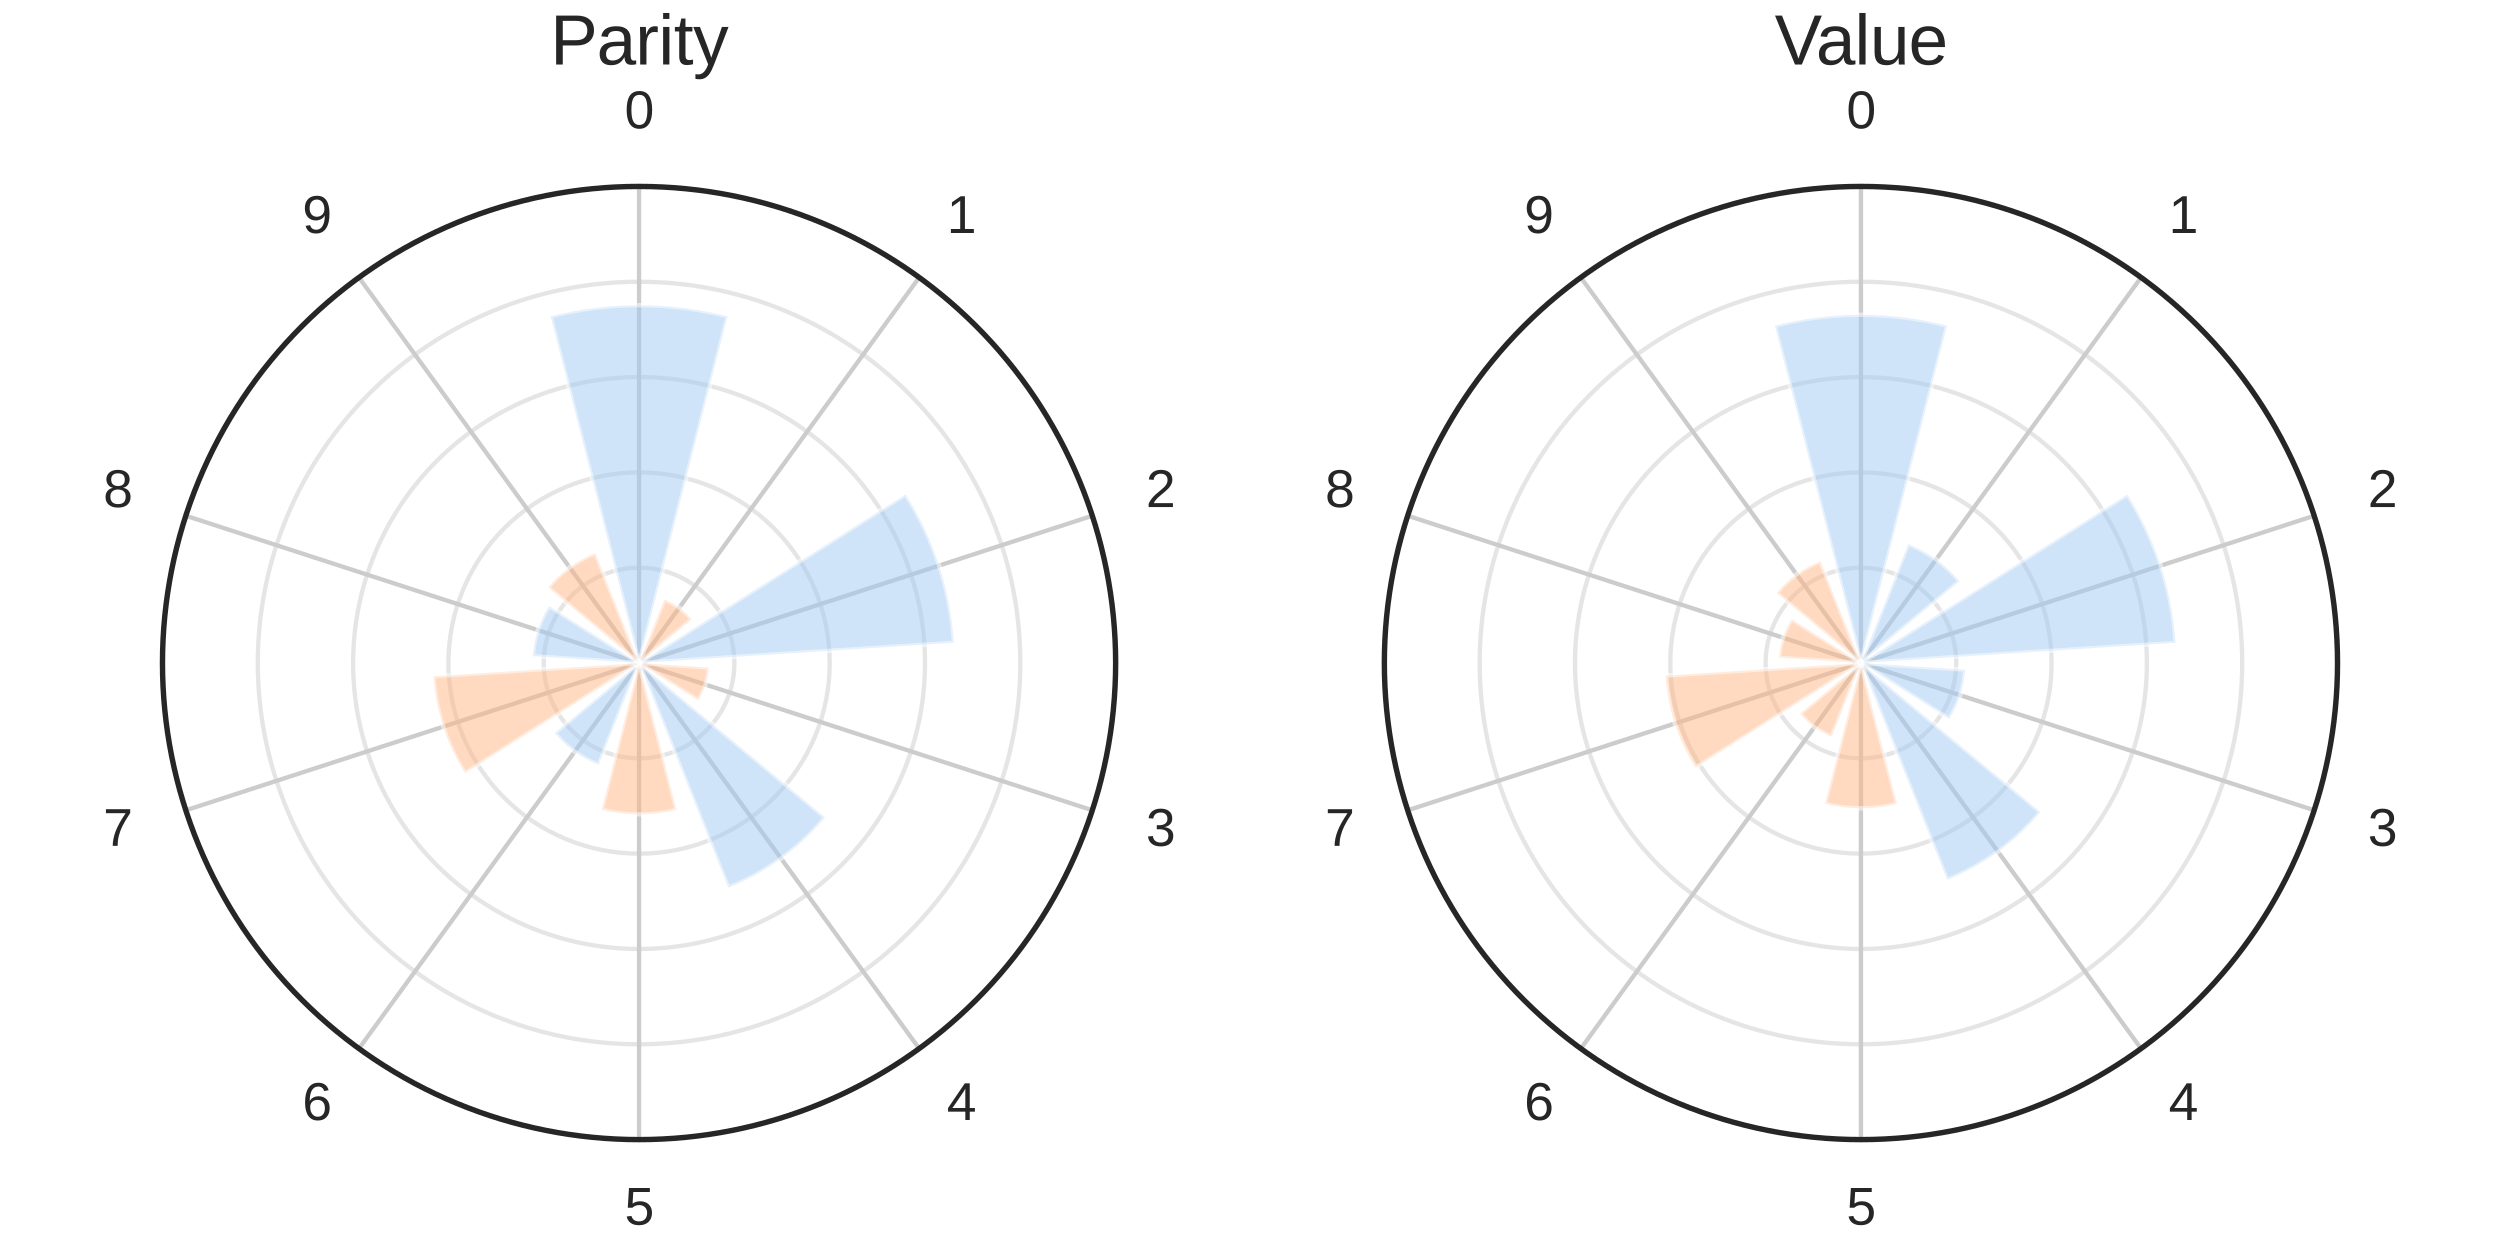 <?xml version="1.0" encoding="utf-8" standalone="no"?>
<!DOCTYPE svg PUBLIC "-//W3C//DTD SVG 1.1//EN"
  "http://www.w3.org/Graphics/SVG/1.1/DTD/svg11.dtd">
<svg height="288pt" version="1.1" viewBox="0 0 576 288" width="576pt" xmlns="http://www.w3.org/2000/svg" xmlns:xlink="http://www.w3.org/1999/xlink">
 <defs>
  <style type="text/css">*{stroke-linecap:butt;stroke-linejoin:round;}</style>
 </defs>
 <g id="figure_1">
  <g id="patch_1">
   <path d="M 0 288 
L 576 288 
L 576 0 
L 0 0 
z
" style="fill:#ffffff;"/>
  </g>
  <g id="axes_1">
   <g id="patch_2">
    <path d="M 257.045 152.76 
C 257.045 138.34 254.205 124.061 248.687 110.739 
C 243.169 97.417 235.08 85.312 224.884 75.116 
C 214.688 64.92 202.583 56.831 189.261 51.313 
C 175.939 45.795 161.66 42.955 147.24 42.955 
C 132.82 42.955 118.541 45.795 105.219 51.313 
C 91.897 56.831 79.792 64.92 69.596 75.116 
C 59.4 85.312 51.311 97.417 45.793 110.739 
C 40.275 124.061 37.435 138.34 37.435 152.76 
C 37.435 167.18 40.275 181.459 45.793 194.781 
C 51.311 208.103 59.4 220.208 69.596 230.404 
C 79.792 240.6 91.897 248.689 105.219 254.207 
C 118.541 259.725 132.82 262.565 147.24 262.565 
C 161.66 262.565 175.939 259.725 189.261 254.207 
C 202.583 248.689 214.688 240.6 224.884 230.404 
C 235.08 220.208 243.169 208.103 248.687 194.781 
C 254.205 181.459 257.045 167.18 257.045 152.76 
M 147.24 152.76 
C 147.24 152.76 147.24 152.76 147.24 152.76 
C 147.24 152.76 147.24 152.76 147.24 152.76 
C 147.24 152.76 147.24 152.76 147.24 152.76 
C 147.24 152.76 147.24 152.76 147.24 152.76 
C 147.24 152.76 147.24 152.76 147.24 152.76 
C 147.24 152.76 147.24 152.76 147.24 152.76 
C 147.24 152.76 147.24 152.76 147.24 152.76 
C 147.24 152.76 147.24 152.76 147.24 152.76 
C 147.24 152.76 147.24 152.76 147.24 152.76 
C 147.24 152.76 147.24 152.76 147.24 152.76 
C 147.24 152.76 147.24 152.76 147.24 152.76 
C 147.24 152.76 147.24 152.76 147.24 152.76 
C 147.24 152.76 147.24 152.76 147.24 152.76 
C 147.24 152.76 147.24 152.76 147.24 152.76 
C 147.24 152.76 147.24 152.76 147.24 152.76 
C 147.24 152.76 147.24 152.76 147.24 152.76 
M 257.045 152.76 
z
" style="fill:#ffffff;"/>
   </g>
   <g id="matplotlib.axis_1">
    <g id="xtick_1">
     <g id="line2d_1">
      <path clip-path="url(#p96eeaba0e2)" d="M 147.24 152.76 
L 147.24 42.955 
" style="fill:none;stroke:#cccccc;stroke-linecap:round;"/>
     </g>
     <g id="text_1">
      <!-- 0 -->
      <g style="fill:#262626;" transform="translate(143.903 29.558)scale(0.12 -0.12)">
       <defs>
        <path d="M 3309 2203 
Q 3309 1100 2920 518 
Q 2531 -63 1772 -63 
Q 1013 -63 631 515 
Q 250 1094 250 2203 
Q 250 3338 620 3903 
Q 991 4469 1791 4469 
Q 2569 4469 2939 3897 
Q 3309 3325 3309 2203 
z
M 2738 2203 
Q 2738 3156 2517 3584 
Q 2297 4013 1791 4013 
Q 1272 4013 1045 3591 
Q 819 3169 819 2203 
Q 819 1266 1048 831 
Q 1278 397 1778 397 
Q 2275 397 2506 840 
Q 2738 1284 2738 2203 
z
" id="LiberationSans-30" transform="scale(0.016)"/>
       </defs>
       <use xlink:href="#LiberationSans-30"/>
      </g>
     </g>
    </g>
    <g id="xtick_2">
     <g id="line2d_2">
      <path clip-path="url(#p96eeaba0e2)" d="M 147.24 152.76 
L 211.782 63.926 
" style="fill:none;stroke:#cccccc;stroke-linecap:round;"/>
     </g>
     <g id="text_2">
      <!-- 1 -->
      <g style="fill:#262626;" transform="translate(218.144 53.68)scale(0.12 -0.12)">
       <defs>
        <path d="M 488 0 
L 488 478 
L 1609 478 
L 1609 3866 
L 616 3156 
L 616 3688 
L 1656 4403 
L 2175 4403 
L 2175 478 
L 3247 478 
L 3247 0 
L 488 0 
z
" id="LiberationSans-31" transform="scale(0.016)"/>
       </defs>
       <use xlink:href="#LiberationSans-31"/>
      </g>
     </g>
    </g>
    <g id="xtick_3">
     <g id="line2d_3">
      <path clip-path="url(#p96eeaba0e2)" d="M 147.24 152.76 
L 251.671 118.828 
" style="fill:none;stroke:#cccccc;stroke-linecap:round;"/>
     </g>
     <g id="text_3">
      <!-- 2 -->
      <g style="fill:#262626;" transform="translate(264.027 116.833)scale(0.12 -0.12)">
       <defs>
        <path d="M 322 0 
L 322 397 
Q 481 763 711 1042 
Q 941 1322 1194 1548 
Q 1447 1775 1695 1969 
Q 1944 2163 2144 2356 
Q 2344 2550 2467 2762 
Q 2591 2975 2591 3244 
Q 2591 3606 2378 3806 
Q 2166 4006 1788 4006 
Q 1428 4006 1195 3811 
Q 963 3616 922 3263 
L 347 3316 
Q 409 3844 795 4156 
Q 1181 4469 1788 4469 
Q 2453 4469 2811 4155 
Q 3169 3841 3169 3263 
Q 3169 3006 3051 2753 
Q 2934 2500 2703 2247 
Q 2472 1994 1819 1463 
Q 1459 1169 1246 933 
Q 1034 697 941 478 
L 3238 478 
L 3238 0 
L 322 0 
z
" id="LiberationSans-32" transform="scale(0.016)"/>
       </defs>
       <use xlink:href="#LiberationSans-32"/>
      </g>
     </g>
    </g>
    <g id="xtick_4">
     <g id="line2d_4">
      <path clip-path="url(#p96eeaba0e2)" d="M 147.24 152.76 
L 251.671 186.692 
" style="fill:none;stroke:#cccccc;stroke-linecap:round;"/>
     </g>
     <g id="text_4">
      <!-- 3 -->
      <g style="fill:#262626;" transform="translate(264.027 194.894)scale(0.12 -0.12)">
       <defs>
        <path d="M 3278 1216 
Q 3278 606 2890 271 
Q 2503 -63 1784 -63 
Q 1116 -63 717 239 
Q 319 541 244 1131 
L 825 1184 
Q 938 403 1784 403 
Q 2209 403 2451 612 
Q 2694 822 2694 1234 
Q 2694 1594 2417 1795 
Q 2141 1997 1619 1997 
L 1300 1997 
L 1300 2484 
L 1606 2484 
Q 2069 2484 2323 2686 
Q 2578 2888 2578 3244 
Q 2578 3597 2370 3801 
Q 2163 4006 1753 4006 
Q 1381 4006 1151 3815 
Q 922 3625 884 3278 
L 319 3322 
Q 381 3863 767 4166 
Q 1153 4469 1759 4469 
Q 2422 4469 2789 4161 
Q 3156 3853 3156 3303 
Q 3156 2881 2920 2617 
Q 2684 2353 2234 2259 
L 2234 2247 
Q 2728 2194 3003 1916 
Q 3278 1638 3278 1216 
z
" id="LiberationSans-33" transform="scale(0.016)"/>
       </defs>
       <use xlink:href="#LiberationSans-33"/>
      </g>
     </g>
    </g>
    <g id="xtick_5">
     <g id="line2d_5">
      <path clip-path="url(#p96eeaba0e2)" d="M 147.24 152.76 
L 211.782 241.594 
" style="fill:none;stroke:#cccccc;stroke-linecap:round;"/>
     </g>
     <g id="text_5">
      <!-- 4 -->
      <g style="fill:#262626;" transform="translate(218.144 258.046)scale(0.12 -0.12)">
       <defs>
        <path d="M 2753 997 
L 2753 0 
L 2222 0 
L 2222 997 
L 147 997 
L 147 1434 
L 2163 4403 
L 2753 4403 
L 2753 1441 
L 3372 1441 
L 3372 997 
L 2753 997 
z
M 2222 3769 
Q 2216 3750 2134 3603 
Q 2053 3456 2013 3397 
L 884 1734 
L 716 1503 
L 666 1441 
L 2222 1441 
L 2222 3769 
z
" id="LiberationSans-34" transform="scale(0.016)"/>
       </defs>
       <use xlink:href="#LiberationSans-34"/>
      </g>
     </g>
    </g>
    <g id="xtick_6">
     <g id="line2d_6">
      <path clip-path="url(#p96eeaba0e2)" d="M 147.24 152.76 
L 147.24 262.565 
" style="fill:none;stroke:#cccccc;stroke-linecap:round;"/>
     </g>
     <g id="text_6">
      <!-- 5 -->
      <g style="fill:#262626;" transform="translate(143.903 282.169)scale(0.12 -0.12)">
       <defs>
        <path d="M 3291 1434 
Q 3291 738 2877 337 
Q 2463 -63 1728 -63 
Q 1113 -63 734 206 
Q 356 475 256 984 
L 825 1050 
Q 1003 397 1741 397 
Q 2194 397 2450 670 
Q 2706 944 2706 1422 
Q 2706 1838 2448 2094 
Q 2191 2350 1753 2350 
Q 1525 2350 1328 2278 
Q 1131 2206 934 2034 
L 384 2034 
L 531 4403 
L 3034 4403 
L 3034 3925 
L 1044 3925 
L 959 2528 
Q 1325 2809 1869 2809 
Q 2519 2809 2905 2428 
Q 3291 2047 3291 1434 
z
" id="LiberationSans-35" transform="scale(0.016)"/>
       </defs>
       <use xlink:href="#LiberationSans-35"/>
      </g>
     </g>
    </g>
    <g id="xtick_7">
     <g id="line2d_7">
      <path clip-path="url(#p96eeaba0e2)" d="M 147.24 152.76 
L 82.698 241.594 
" style="fill:none;stroke:#cccccc;stroke-linecap:round;"/>
     </g>
     <g id="text_7">
      <!-- 6 -->
      <g style="fill:#262626;" transform="translate(69.663 258.046)scale(0.12 -0.12)">
       <defs>
        <path d="M 3278 1441 
Q 3278 744 2900 340 
Q 2522 -63 1856 -63 
Q 1113 -63 719 490 
Q 325 1044 325 2100 
Q 325 3244 734 3856 
Q 1144 4469 1900 4469 
Q 2897 4469 3156 3572 
L 2619 3475 
Q 2453 4013 1894 4013 
Q 1413 4013 1148 3564 
Q 884 3116 884 2266 
Q 1038 2550 1316 2698 
Q 1594 2847 1953 2847 
Q 2563 2847 2920 2465 
Q 3278 2084 3278 1441 
z
M 2706 1416 
Q 2706 1894 2472 2153 
Q 2238 2413 1819 2413 
Q 1425 2413 1183 2183 
Q 941 1953 941 1550 
Q 941 1041 1192 716 
Q 1444 391 1838 391 
Q 2244 391 2475 664 
Q 2706 938 2706 1416 
z
" id="LiberationSans-36" transform="scale(0.016)"/>
       </defs>
       <use xlink:href="#LiberationSans-36"/>
      </g>
     </g>
    </g>
    <g id="xtick_8">
     <g id="line2d_8">
      <path clip-path="url(#p96eeaba0e2)" d="M 147.24 152.76 
L 42.809 186.692 
" style="fill:none;stroke:#cccccc;stroke-linecap:round;"/>
     </g>
     <g id="text_8">
      <!-- 7 -->
      <g style="fill:#262626;" transform="translate(23.78 194.894)scale(0.12 -0.12)">
       <defs>
        <path d="M 3238 3947 
Q 2563 2916 2284 2331 
Q 2006 1747 1867 1178 
Q 1728 609 1728 0 
L 1141 0 
Q 1141 844 1498 1776 
Q 1856 2709 2694 3925 
L 328 3925 
L 328 4403 
L 3238 4403 
L 3238 3947 
z
" id="LiberationSans-37" transform="scale(0.016)"/>
       </defs>
       <use xlink:href="#LiberationSans-37"/>
      </g>
     </g>
    </g>
    <g id="xtick_9">
     <g id="line2d_9">
      <path clip-path="url(#p96eeaba0e2)" d="M 147.24 152.76 
L 42.809 118.828 
" style="fill:none;stroke:#cccccc;stroke-linecap:round;"/>
     </g>
     <g id="text_9">
      <!-- 8 -->
      <g style="fill:#262626;" transform="translate(23.78 116.833)scale(0.12 -0.12)">
       <defs>
        <path d="M 3281 1228 
Q 3281 619 2893 278 
Q 2506 -63 1781 -63 
Q 1075 -63 676 271 
Q 278 606 278 1222 
Q 278 1653 525 1947 
Q 772 2241 1156 2303 
L 1156 2316 
Q 797 2400 589 2681 
Q 381 2963 381 3341 
Q 381 3844 757 4156 
Q 1134 4469 1769 4469 
Q 2419 4469 2795 4162 
Q 3172 3856 3172 3334 
Q 3172 2956 2962 2675 
Q 2753 2394 2391 2322 
L 2391 2309 
Q 2813 2241 3047 1952 
Q 3281 1663 3281 1228 
z
M 2588 3303 
Q 2588 4050 1769 4050 
Q 1372 4050 1164 3862 
Q 956 3675 956 3303 
Q 956 2925 1170 2726 
Q 1384 2528 1775 2528 
Q 2172 2528 2380 2711 
Q 2588 2894 2588 3303 
z
M 2697 1281 
Q 2697 1691 2453 1898 
Q 2209 2106 1769 2106 
Q 1341 2106 1100 1882 
Q 859 1659 859 1269 
Q 859 359 1788 359 
Q 2247 359 2472 579 
Q 2697 800 2697 1281 
z
" id="LiberationSans-38" transform="scale(0.016)"/>
       </defs>
       <use xlink:href="#LiberationSans-38"/>
      </g>
     </g>
    </g>
    <g id="xtick_10">
     <g id="line2d_10">
      <path clip-path="url(#p96eeaba0e2)" d="M 147.24 152.76 
L 82.698 63.926 
" style="fill:none;stroke:#cccccc;stroke-linecap:round;"/>
     </g>
     <g id="text_10">
      <!-- 9 -->
      <g style="fill:#262626;" transform="translate(69.663 53.68)scale(0.12 -0.12)">
       <defs>
        <path d="M 3256 2291 
Q 3256 1156 2842 546 
Q 2428 -63 1663 -63 
Q 1147 -63 836 154 
Q 525 372 391 856 
L 928 941 
Q 1097 391 1672 391 
Q 2156 391 2422 841 
Q 2688 1291 2700 2125 
Q 2575 1844 2272 1673 
Q 1969 1503 1606 1503 
Q 1013 1503 656 1909 
Q 300 2316 300 2988 
Q 300 3678 687 4073 
Q 1075 4469 1766 4469 
Q 2500 4469 2878 3925 
Q 3256 3381 3256 2291 
z
M 2644 2834 
Q 2644 3366 2400 3689 
Q 2156 4013 1747 4013 
Q 1341 4013 1106 3736 
Q 872 3459 872 2988 
Q 872 2506 1106 2226 
Q 1341 1947 1741 1947 
Q 1984 1947 2193 2058 
Q 2403 2169 2523 2372 
Q 2644 2575 2644 2834 
z
" id="LiberationSans-39" transform="scale(0.016)"/>
       </defs>
       <use xlink:href="#LiberationSans-39"/>
      </g>
     </g>
    </g>
   </g>
   <g id="matplotlib.axis_2">
    <g id="ytick_1">
     <g id="line2d_11">
      <path clip-path="url(#p96eeaba0e2)" d="M 147.24 130.799 
C 150.124 130.799 152.98 131.367 155.644 132.471 
C 158.309 133.574 160.73 135.192 162.769 137.231 
C 164.808 139.27 166.426 141.691 167.529 144.356 
C 168.633 147.02 169.201 149.876 169.201 152.76 
C 169.201 155.644 168.633 158.5 167.529 161.164 
C 166.426 163.829 164.808 166.25 162.769 168.289 
C 160.73 170.328 158.309 171.946 155.644 173.049 
C 152.98 174.153 150.124 174.721 147.24 174.721 
C 144.356 174.721 141.5 174.153 138.836 173.049 
C 136.171 171.946 133.75 170.328 131.711 168.289 
C 129.672 166.25 128.054 163.829 126.951 161.164 
C 125.847 158.5 125.279 155.644 125.279 152.76 
C 125.279 149.876 125.847 147.02 126.951 144.356 
C 128.054 141.691 129.672 139.27 131.711 137.231 
C 133.75 135.192 136.171 133.574 138.836 132.471 
C 141.5 131.367 144.356 130.799 147.24 130.799 
" style="fill:none;stroke:#cccccc;stroke-linecap:round;stroke-opacity:0.5;"/>
     </g>
    </g>
    <g id="ytick_2">
     <g id="line2d_12">
      <path clip-path="url(#p96eeaba0e2)" d="M 147.24 108.838 
C 153.008 108.838 158.72 109.974 164.048 112.181 
C 169.377 114.388 174.219 117.624 178.298 121.702 
C 182.376 125.781 185.612 130.623 187.819 135.952 
C 190.026 141.28 191.162 146.992 191.162 152.76 
C 191.162 158.528 190.026 164.24 187.819 169.568 
C 185.612 174.897 182.376 179.739 178.298 183.818 
C 174.219 187.896 169.377 191.132 164.048 193.339 
C 158.72 195.546 153.008 196.682 147.24 196.682 
C 141.472 196.682 135.76 195.546 130.432 193.339 
C 125.103 191.132 120.261 187.896 116.182 183.818 
C 112.104 179.739 108.868 174.897 106.661 169.568 
C 104.454 164.24 103.318 158.528 103.318 152.76 
C 103.318 146.992 104.454 141.28 106.661 135.952 
C 108.868 130.623 112.104 125.781 116.182 121.702 
C 120.261 117.624 125.103 114.388 130.432 112.181 
C 135.76 109.974 141.472 108.838 147.24 108.838 
" style="fill:none;stroke:#cccccc;stroke-linecap:round;stroke-opacity:0.5;"/>
     </g>
    </g>
    <g id="ytick_3">
     <g id="line2d_13">
      <path clip-path="url(#p96eeaba0e2)" d="M 147.24 86.877 
C 155.892 86.877 164.459 88.581 172.452 91.892 
C 180.446 95.203 187.709 100.056 193.827 106.173 
C 199.944 112.291 204.797 119.554 208.108 127.548 
C 211.419 135.541 213.123 144.108 213.123 152.76 
C 213.123 161.412 211.419 169.979 208.108 177.972 
C 204.797 185.966 199.944 193.229 193.827 199.347 
C 187.709 205.464 180.446 210.317 172.452 213.628 
C 164.459 216.939 155.892 218.643 147.24 218.643 
C 138.588 218.643 130.021 216.939 122.028 213.628 
C 114.034 210.317 106.771 205.464 100.653 199.347 
C 94.536 193.229 89.683 185.966 86.372 177.972 
C 83.061 169.979 81.357 161.412 81.357 152.76 
C 81.357 144.108 83.061 135.541 86.372 127.548 
C 89.683 119.554 94.536 112.291 100.653 106.173 
C 106.771 100.056 114.034 95.203 122.028 91.892 
C 130.021 88.581 138.588 86.877 147.24 86.877 
" style="fill:none;stroke:#cccccc;stroke-linecap:round;stroke-opacity:0.5;"/>
     </g>
    </g>
    <g id="ytick_4">
     <g id="line2d_14">
      <path clip-path="url(#p96eeaba0e2)" d="M 147.24 64.916 
C 158.776 64.916 170.199 67.188 180.857 71.602 
C 191.514 76.017 201.198 82.488 209.355 90.645 
C 217.512 98.802 223.983 108.486 228.398 119.143 
C 232.812 129.801 235.084 141.224 235.084 152.76 
C 235.084 164.296 232.812 175.719 228.398 186.377 
C 223.983 197.034 217.512 206.718 209.355 214.875 
C 201.198 223.032 191.514 229.503 180.857 233.918 
C 170.199 238.332 158.776 240.604 147.24 240.604 
C 135.704 240.604 124.281 238.332 113.623 233.918 
C 102.966 229.503 93.282 223.032 85.125 214.875 
C 76.968 206.718 70.497 197.034 66.082 186.377 
C 61.668 175.719 59.396 164.296 59.396 152.76 
C 59.396 141.224 61.668 129.801 66.082 119.143 
C 70.497 108.486 76.968 98.802 85.125 90.645 
C 93.282 82.488 102.966 76.017 113.623 71.602 
C 124.281 67.188 135.704 64.916 147.24 64.916 
" style="fill:none;stroke:#cccccc;stroke-linecap:round;stroke-opacity:0.5;"/>
     </g>
    </g>
    <g id="ytick_5">
     <g id="line2d_15">
      <path clip-path="url(#p96eeaba0e2)" d="M 147.24 42.955 
C 161.66 42.955 175.939 45.795 189.261 51.313 
C 202.583 56.831 214.688 64.92 224.884 75.116 
C 235.08 85.312 243.169 97.417 248.687 110.739 
C 254.205 124.061 257.045 138.34 257.045 152.76 
C 257.045 167.18 254.205 181.459 248.687 194.781 
C 243.169 208.103 235.08 220.208 224.884 230.404 
C 214.688 240.6 202.583 248.689 189.261 254.207 
C 175.939 259.725 161.66 262.565 147.24 262.565 
C 132.82 262.565 118.541 259.725 105.219 254.207 
C 91.897 248.689 79.792 240.6 69.596 230.404 
C 59.4 220.208 51.311 208.103 45.793 194.781 
C 40.275 181.459 37.435 167.18 37.435 152.76 
C 37.435 138.34 40.275 124.061 45.793 110.739 
C 51.311 97.417 59.4 85.312 69.596 75.116 
C 79.792 64.92 91.897 56.831 105.219 51.313 
C 118.541 45.795 132.82 42.955 147.24 42.955 
" style="fill:none;stroke:#cccccc;stroke-linecap:round;stroke-opacity:0.5;"/>
     </g>
    </g>
   </g>
   <g id="patch_3">
    <path clip-path="url(#p96eeaba0e2)" d="M 147.24 152.76 
C 147.24 152.76 147.24 152.76 147.24 152.76 
C 147.24 152.76 147.24 152.76 147.24 152.76 
L 167.638 72.877 
C 160.972 71.175 154.119 70.314 147.24 70.314 
C 140.361 70.314 133.508 71.175 126.842 72.877 
z
" style="fill:#a1c9f4;opacity:0.5;stroke:#ffffff;stroke-linejoin:miter;"/>
   </g>
   <g id="patch_4">
    <path clip-path="url(#p96eeaba0e2)" d="M 147.24 152.76 
C 147.24 152.76 147.24 152.76 147.24 152.76 
C 147.24 152.76 147.24 152.76 147.24 152.76 
L 147.32 152.693 
C 147.315 152.687 147.308 152.681 147.301 152.675 
C 147.294 152.67 147.287 152.666 147.279 152.663 
z
" style="fill:#a1c9f4;opacity:0.5;stroke:#ffffff;stroke-linejoin:miter;"/>
   </g>
   <g id="patch_5">
    <path clip-path="url(#p96eeaba0e2)" d="M 147.24 152.76 
C 147.24 152.76 147.24 152.76 147.24 152.76 
C 147.24 152.76 147.24 152.76 147.24 152.76 
L 219.78 148.099 
C 219.392 142.047 218.247 136.066 216.372 130.298 
C 214.498 124.529 211.909 119.018 208.666 113.892 
z
" style="fill:#a1c9f4;opacity:0.5;stroke:#ffffff;stroke-linejoin:miter;"/>
   </g>
   <g id="patch_6">
    <path clip-path="url(#p96eeaba0e2)" d="M 147.24 152.76 
C 147.24 152.76 147.24 152.76 147.24 152.76 
C 147.24 152.76 147.24 152.76 147.24 152.76 
L 147.421 152.875 
C 147.431 152.859 147.438 152.843 147.444 152.826 
C 147.449 152.809 147.453 152.792 147.454 152.774 
z
" style="fill:#a1c9f4;opacity:0.5;stroke:#ffffff;stroke-linejoin:miter;"/>
   </g>
   <g id="patch_7">
    <path clip-path="url(#p96eeaba0e2)" d="M 147.24 152.76 
C 147.24 152.76 147.24 152.76 147.24 152.76 
C 147.24 152.76 147.24 152.76 147.24 152.76 
L 167.814 204.523 
C 172.133 202.806 176.22 200.556 179.981 197.824 
C 183.741 195.092 187.144 191.9 190.112 188.323 
z
" style="fill:#a1c9f4;opacity:0.5;stroke:#ffffff;stroke-linejoin:miter;"/>
   </g>
   <g id="patch_8">
    <path clip-path="url(#p96eeaba0e2)" d="M 147.24 152.76 
C 147.24 152.76 147.24 152.76 147.24 152.76 
C 147.24 152.76 147.24 152.76 147.24 152.76 
L 147.226 152.816 
C 147.23 152.817 147.235 152.818 147.24 152.818 
C 147.245 152.818 147.25 152.817 147.254 152.816 
z
" style="fill:#a1c9f4;opacity:0.5;stroke:#ffffff;stroke-linejoin:miter;"/>
   </g>
   <g id="patch_9">
    <path clip-path="url(#p96eeaba0e2)" d="M 147.24 152.76 
C 147.24 152.76 147.24 152.76 147.24 152.76 
C 147.24 152.76 147.24 152.76 147.24 152.76 
L 127.803 168.883 
C 129.149 170.505 130.692 171.952 132.397 173.19 
C 134.101 174.429 135.954 175.449 137.913 176.227 
z
" style="fill:#a1c9f4;opacity:0.5;stroke:#ffffff;stroke-linejoin:miter;"/>
   </g>
   <g id="patch_10">
    <path clip-path="url(#p96eeaba0e2)" d="M 147.24 152.76 
C 147.24 152.76 147.24 152.76 147.24 152.76 
C 147.24 152.76 147.24 152.76 147.24 152.76 
L 147.011 152.775 
C 147.012 152.794 147.016 152.813 147.022 152.831 
C 147.028 152.849 147.036 152.866 147.046 152.883 
z
" style="fill:#a1c9f4;opacity:0.5;stroke:#ffffff;stroke-linejoin:miter;"/>
   </g>
   <g id="patch_11">
    <path clip-path="url(#p96eeaba0e2)" d="M 147.24 152.76 
C 147.24 152.76 147.24 152.76 147.24 152.76 
C 147.24 152.76 147.24 152.76 147.24 152.76 
L 126.504 139.639 
C 125.41 141.37 124.536 143.23 123.903 145.177 
C 123.27 147.125 122.884 149.143 122.752 151.187 
z
" style="fill:#a1c9f4;opacity:0.5;stroke:#ffffff;stroke-linejoin:miter;"/>
   </g>
   <g id="patch_12">
    <path clip-path="url(#p96eeaba0e2)" d="M 147.24 152.76 
C 147.24 152.76 147.24 152.76 147.24 152.76 
C 147.24 152.76 147.24 152.76 147.24 152.76 
L 147.201 152.662 
C 147.193 152.665 147.185 152.669 147.178 152.674 
C 147.171 152.68 147.164 152.686 147.159 152.693 
z
" style="fill:#a1c9f4;opacity:0.5;stroke:#ffffff;stroke-linejoin:miter;"/>
   </g>
   <g id="patch_13">
    <path clip-path="url(#p96eeaba0e2)" d="M 147.24 152.76 
C 147.24 152.76 147.24 152.76 147.24 152.76 
C 147.24 152.76 147.24 152.76 147.24 152.76 
L 147.244 152.744 
C 147.243 152.744 147.241 152.744 147.24 152.744 
C 147.239 152.744 147.237 152.744 147.236 152.744 
z
" style="fill:#ffb482;opacity:0.5;stroke:#ffffff;stroke-linejoin:miter;"/>
   </g>
   <g id="patch_14">
    <path clip-path="url(#p96eeaba0e2)" d="M 147.24 152.76 
C 147.24 152.76 147.24 152.76 147.24 152.76 
C 147.24 152.76 147.24 152.76 147.24 152.76 
L 159.37 142.698 
C 158.531 141.686 157.568 140.783 156.504 140.01 
C 155.44 139.237 154.283 138.6 153.061 138.114 
z
" style="fill:#ffb482;opacity:0.5;stroke:#ffffff;stroke-linejoin:miter;"/>
   </g>
   <g id="patch_15">
    <path clip-path="url(#p96eeaba0e2)" d="M 147.24 152.76 
C 147.24 152.76 147.24 152.76 147.24 152.76 
C 147.24 152.76 147.24 152.76 147.24 152.76 
L 147.289 152.757 
C 147.289 152.753 147.288 152.749 147.287 152.745 
C 147.285 152.741 147.284 152.737 147.281 152.734 
z
" style="fill:#ffb482;opacity:0.5;stroke:#ffffff;stroke-linejoin:miter;"/>
   </g>
   <g id="patch_16">
    <path clip-path="url(#p96eeaba0e2)" d="M 147.24 152.76 
C 147.24 152.76 147.24 152.76 147.24 152.76 
C 147.24 152.76 147.24 152.76 147.24 152.76 
L 160.845 161.369 
C 161.564 160.234 162.137 159.013 162.552 157.735 
C 162.968 156.458 163.221 155.133 163.307 153.792 
z
" style="fill:#ffb482;opacity:0.5;stroke:#ffffff;stroke-linejoin:miter;"/>
   </g>
   <g id="patch_17">
    <path clip-path="url(#p96eeaba0e2)" d="M 147.24 152.76 
C 147.24 152.76 147.24 152.76 147.24 152.76 
C 147.24 152.76 147.24 152.76 147.24 152.76 
L 147.288 152.881 
C 147.298 152.877 147.308 152.871 147.316 152.865 
C 147.325 152.859 147.333 152.851 147.34 152.843 
z
" style="fill:#ffb482;opacity:0.5;stroke:#ffffff;stroke-linejoin:miter;"/>
   </g>
   <g id="patch_18">
    <path clip-path="url(#p96eeaba0e2)" d="M 147.24 152.76 
C 147.24 152.76 147.24 152.76 147.24 152.76 
C 147.24 152.76 147.24 152.76 147.24 152.76 
L 138.611 186.553 
C 141.431 187.273 144.33 187.638 147.24 187.638 
C 150.15 187.638 153.049 187.273 155.869 186.553 
z
" style="fill:#ffb482;opacity:0.5;stroke:#ffffff;stroke-linejoin:miter;"/>
   </g>
   <g id="patch_19">
    <path clip-path="url(#p96eeaba0e2)" d="M 147.24 152.76 
C 147.24 152.76 147.24 152.76 147.24 152.76 
C 147.24 152.76 147.24 152.76 147.24 152.76 
L 147.224 152.774 
C 147.225 152.775 147.226 152.776 147.228 152.777 
C 147.229 152.778 147.231 152.779 147.232 152.78 
z
" style="fill:#ffb482;opacity:0.5;stroke:#ffffff;stroke-linejoin:miter;"/>
   </g>
   <g id="patch_20">
    <path clip-path="url(#p96eeaba0e2)" d="M 147.24 152.76 
C 147.24 152.76 147.24 152.76 147.24 152.76 
C 147.24 152.76 147.24 152.76 147.24 152.76 
L 99.876 155.803 
C 100.13 159.755 100.877 163.66 102.101 167.427 
C 103.325 171.193 105.015 174.792 107.133 178.138 
z
" style="fill:#ffb482;opacity:0.5;stroke:#ffffff;stroke-linejoin:miter;"/>
   </g>
   <g id="patch_21">
    <path clip-path="url(#p96eeaba0e2)" d="M 147.24 152.76 
C 147.24 152.76 147.24 152.76 147.24 152.76 
C 147.24 152.76 147.24 152.76 147.24 152.76 
L 147.141 152.698 
C 147.136 152.706 147.132 152.715 147.129 152.724 
C 147.126 152.733 147.124 152.743 147.124 152.753 
z
" style="fill:#ffb482;opacity:0.5;stroke:#ffffff;stroke-linejoin:miter;"/>
   </g>
   <g id="patch_22">
    <path clip-path="url(#p96eeaba0e2)" d="M 147.24 152.76 
C 147.24 152.76 147.24 152.76 147.24 152.76 
C 147.24 152.76 147.24 152.76 147.24 152.76 
L 137.171 127.428 
C 135.058 128.268 133.057 129.37 131.217 130.707 
C 129.377 132.043 127.711 133.606 126.259 135.356 
z
" style="fill:#ffb482;opacity:0.5;stroke:#ffffff;stroke-linejoin:miter;"/>
   </g>
   <g id="patch_23">
    <path clip-path="url(#p96eeaba0e2)" d="M 147.24 152.76 
C 147.24 152.76 147.24 152.76 147.24 152.76 
C 147.24 152.76 147.24 152.76 147.24 152.76 
L 147.325 152.426 
C 147.297 152.419 147.269 152.415 147.24 152.415 
C 147.211 152.415 147.183 152.419 147.155 152.426 
z
" style="fill:#8de5a1;opacity:0.5;stroke:#ffffff;stroke-linejoin:miter;"/>
   </g>
   <g id="patch_24">
    <path clip-path="url(#p96eeaba0e2)" d="M 147.24 152.76 
C 147.24 152.76 147.24 152.76 147.24 152.76 
C 147.24 152.76 147.24 152.76 147.24 152.76 
L 147.506 152.539 
C 147.488 152.517 147.466 152.497 147.443 152.48 
C 147.42 152.464 147.394 152.45 147.368 152.439 
z
" style="fill:#8de5a1;opacity:0.5;stroke:#ffffff;stroke-linejoin:miter;"/>
   </g>
   <g id="patch_25">
    <path clip-path="url(#p96eeaba0e2)" d="M 147.24 152.76 
C 147.24 152.76 147.24 152.76 147.24 152.76 
C 147.24 152.76 147.24 152.76 147.24 152.76 
L 147.544 152.74 
C 147.542 152.715 147.538 152.69 147.53 152.666 
C 147.522 152.642 147.511 152.619 147.497 152.597 
z
" style="fill:#8de5a1;opacity:0.5;stroke:#ffffff;stroke-linejoin:miter;"/>
   </g>
   <g id="patch_26">
    <path clip-path="url(#p96eeaba0e2)" d="M 147.24 152.76 
C 147.24 152.76 147.24 152.76 147.24 152.76 
C 147.24 152.76 147.24 152.76 147.24 152.76 
L 147.539 152.949 
C 147.554 152.924 147.567 152.897 147.576 152.869 
C 147.585 152.841 147.591 152.812 147.593 152.783 
z
" style="fill:#8de5a1;opacity:0.5;stroke:#ffffff;stroke-linejoin:miter;"/>
   </g>
   <g id="patch_27">
    <path clip-path="url(#p96eeaba0e2)" d="M 147.24 152.76 
C 147.24 152.76 147.24 152.76 147.24 152.76 
C 147.24 152.76 147.24 152.76 147.24 152.76 
L 147.328 152.98 
C 147.346 152.973 147.363 152.963 147.379 152.952 
C 147.395 152.94 147.41 152.926 147.422 152.911 
z
" style="fill:#8de5a1;opacity:0.5;stroke:#ffffff;stroke-linejoin:miter;"/>
   </g>
   <g id="patch_28">
    <path clip-path="url(#p96eeaba0e2)" d="M 147.24 152.76 
C 147.24 152.76 147.24 152.76 147.24 152.76 
C 147.24 152.76 147.24 152.76 147.24 152.76 
L 147.051 153.499 
C 147.113 153.514 147.176 153.522 147.24 153.522 
C 147.304 153.522 147.367 153.514 147.429 153.499 
z
" style="fill:#8de5a1;opacity:0.5;stroke:#ffffff;stroke-linejoin:miter;"/>
   </g>
   <g id="patch_29">
    <path clip-path="url(#p96eeaba0e2)" d="M 147.24 152.76 
C 147.24 152.76 147.24 152.76 147.24 152.76 
C 147.24 152.76 147.24 152.76 147.24 152.76 
L 147.156 152.83 
C 147.161 152.837 147.168 152.843 147.176 152.849 
C 147.183 152.854 147.191 152.858 147.2 152.862 
z
" style="fill:#8de5a1;opacity:0.5;stroke:#ffffff;stroke-linejoin:miter;"/>
   </g>
   <g id="patch_30">
    <path clip-path="url(#p96eeaba0e2)" d="M 147.24 152.76 
C 147.24 152.76 147.24 152.76 147.24 152.76 
C 147.24 152.76 147.24 152.76 147.24 152.76 
L 146.205 152.827 
C 146.21 152.913 146.227 152.998 146.253 153.081 
C 146.28 153.163 146.317 153.242 146.363 153.315 
z
" style="fill:#8de5a1;opacity:0.5;stroke:#ffffff;stroke-linejoin:miter;"/>
   </g>
   <g id="patch_31">
    <path clip-path="url(#p96eeaba0e2)" d="M 147.24 152.76 
C 147.24 152.76 147.24 152.76 147.24 152.76 
C 147.24 152.76 147.24 152.76 147.24 152.76 
L 147.148 152.702 
C 147.143 152.709 147.139 152.718 147.136 152.726 
C 147.134 152.735 147.132 152.744 147.131 152.753 
z
" style="fill:#8de5a1;opacity:0.5;stroke:#ffffff;stroke-linejoin:miter;"/>
   </g>
   <g id="patch_32">
    <path clip-path="url(#p96eeaba0e2)" d="M 147.24 152.76 
C 147.24 152.76 147.24 152.76 147.24 152.76 
C 147.24 152.76 147.24 152.76 147.24 152.76 
L 147.02 152.206 
C 146.973 152.224 146.93 152.248 146.889 152.277 
C 146.849 152.307 146.813 152.341 146.781 152.379 
z
" style="fill:#8de5a1;opacity:0.5;stroke:#ffffff;stroke-linejoin:miter;"/>
   </g>
   <g id="patch_33">
    <path d="M 147.24 42.955 
C 132.82 42.955 118.541 45.795 105.219 51.313 
C 91.897 56.831 79.792 64.92 69.596 75.116 
C 59.4 85.312 51.311 97.417 45.793 110.739 
C 40.275 124.061 37.435 138.34 37.435 152.76 
C 37.435 167.18 40.275 181.459 45.793 194.781 
C 51.311 208.103 59.4 220.208 69.596 230.404 
C 79.792 240.6 91.897 248.689 105.219 254.207 
C 118.541 259.725 132.82 262.565 147.24 262.565 
C 161.66 262.565 175.939 259.725 189.261 254.207 
C 202.583 248.689 214.688 240.6 224.884 230.404 
C 235.08 220.208 243.169 208.103 248.687 194.781 
C 254.205 181.459 257.045 167.18 257.045 152.76 
C 257.045 138.34 254.205 124.061 248.687 110.739 
C 243.169 97.417 235.08 85.312 224.884 75.116 
C 214.688 64.92 202.583 56.831 189.261 51.313 
C 175.939 45.795 161.66 42.955 147.24 42.955 
" style="fill:none;stroke:#262626;stroke-linecap:square;stroke-linejoin:miter;stroke-width:1.25;"/>
   </g>
   <g id="text_11">
    <!-- Parity -->
    <g style="fill:#262626;" transform="translate(126.791 14.861)scale(0.16 -0.16)">
     <defs>
      <path d="M 3931 3078 
Q 3931 2453 3523 2084 
Q 3116 1716 2416 1716 
L 1122 1716 
L 1122 0 
L 525 0 
L 525 4403 
L 2378 4403 
Q 3119 4403 3525 4056 
Q 3931 3709 3931 3078 
z
M 3331 3072 
Q 3331 3925 2306 3925 
L 1122 3925 
L 1122 2188 
L 2331 2188 
Q 3331 2188 3331 3072 
z
" id="LiberationSans-50" transform="scale(0.016)"/>
      <path d="M 1294 -63 
Q 784 -63 528 206 
Q 272 475 272 944 
Q 272 1469 617 1750 
Q 963 2031 1731 2050 
L 2491 2063 
L 2491 2247 
Q 2491 2659 2316 2837 
Q 2141 3016 1766 3016 
Q 1388 3016 1216 2887 
Q 1044 2759 1009 2478 
L 422 2531 
Q 566 3444 1778 3444 
Q 2416 3444 2737 3151 
Q 3059 2859 3059 2306 
L 3059 850 
Q 3059 600 3125 473 
Q 3191 347 3375 347 
Q 3456 347 3559 369 
L 3559 19 
Q 3347 -31 3125 -31 
Q 2813 -31 2670 133 
Q 2528 297 2509 647 
L 2491 647 
Q 2275 259 1989 98 
Q 1703 -63 1294 -63 
z
M 1422 359 
Q 1731 359 1972 500 
Q 2213 641 2352 886 
Q 2491 1131 2491 1391 
L 2491 1669 
L 1875 1656 
Q 1478 1650 1273 1575 
Q 1069 1500 959 1344 
Q 850 1188 850 934 
Q 850 659 998 509 
Q 1147 359 1422 359 
z
" id="LiberationSans-61" transform="scale(0.016)"/>
      <path d="M 444 0 
L 444 2594 
Q 444 2950 425 3381 
L 956 3381 
Q 981 2806 981 2691 
L 994 2691 
Q 1128 3125 1303 3284 
Q 1478 3444 1797 3444 
Q 1909 3444 2025 3413 
L 2025 2897 
Q 1913 2928 1725 2928 
Q 1375 2928 1190 2626 
Q 1006 2325 1006 1763 
L 1006 0 
L 444 0 
z
" id="LiberationSans-72" transform="scale(0.016)"/>
      <path d="M 428 4100 
L 428 4638 
L 991 4638 
L 991 4100 
L 428 4100 
z
M 428 0 
L 428 3381 
L 991 3381 
L 991 0 
L 428 0 
z
" id="LiberationSans-69" transform="scale(0.016)"/>
      <path d="M 1731 25 
Q 1453 -50 1163 -50 
Q 488 -50 488 716 
L 488 2972 
L 97 2972 
L 97 3381 
L 509 3381 
L 675 4138 
L 1050 4138 
L 1050 3381 
L 1675 3381 
L 1675 2972 
L 1050 2972 
L 1050 838 
Q 1050 594 1129 495 
Q 1209 397 1406 397 
Q 1519 397 1731 441 
L 1731 25 
z
" id="LiberationSans-74" transform="scale(0.016)"/>
      <path d="M 597 -1328 
Q 366 -1328 209 -1294 
L 209 -872 
Q 328 -891 472 -891 
Q 997 -891 1303 -119 
L 1356 16 
L 16 3381 
L 616 3381 
L 1328 1513 
Q 1344 1469 1366 1408 
Q 1388 1347 1506 1000 
Q 1625 653 1634 613 
L 1853 1228 
L 2594 3381 
L 3188 3381 
L 1888 0 
Q 1678 -541 1497 -805 
Q 1316 -1069 1095 -1198 
Q 875 -1328 597 -1328 
z
" id="LiberationSans-79" transform="scale(0.016)"/>
     </defs>
     <use xlink:href="#LiberationSans-50"/>
     <use x="66.699" xlink:href="#LiberationSans-61"/>
     <use x="122.314" xlink:href="#LiberationSans-72"/>
     <use x="155.615" xlink:href="#LiberationSans-69"/>
     <use x="177.832" xlink:href="#LiberationSans-74"/>
     <use x="205.615" xlink:href="#LiberationSans-79"/>
    </g>
   </g>
  </g>
  <g id="axes_2">
   <g id="patch_34">
    <path d="M 538.565 152.76 
C 538.565 138.34 535.725 124.061 530.207 110.739 
C 524.689 97.417 516.6 85.312 506.404 75.116 
C 496.208 64.92 484.103 56.831 470.781 51.313 
C 457.459 45.795 443.18 42.955 428.76 42.955 
C 414.34 42.955 400.061 45.795 386.739 51.313 
C 373.417 56.831 361.312 64.92 351.116 75.116 
C 340.92 85.312 332.831 97.417 327.313 110.739 
C 321.795 124.061 318.955 138.34 318.955 152.76 
C 318.955 167.18 321.795 181.459 327.313 194.781 
C 332.831 208.103 340.92 220.208 351.116 230.404 
C 361.312 240.6 373.417 248.689 386.739 254.207 
C 400.061 259.725 414.34 262.565 428.76 262.565 
C 443.18 262.565 457.459 259.725 470.781 254.207 
C 484.103 248.689 496.208 240.6 506.404 230.404 
C 516.6 220.208 524.689 208.103 530.207 194.781 
C 535.725 181.459 538.565 167.18 538.565 152.76 
M 428.76 152.76 
C 428.76 152.76 428.76 152.76 428.76 152.76 
C 428.76 152.76 428.76 152.76 428.76 152.76 
C 428.76 152.76 428.76 152.76 428.76 152.76 
C 428.76 152.76 428.76 152.76 428.76 152.76 
C 428.76 152.76 428.76 152.76 428.76 152.76 
C 428.76 152.76 428.76 152.76 428.76 152.76 
C 428.76 152.76 428.76 152.76 428.76 152.76 
C 428.76 152.76 428.76 152.76 428.76 152.76 
C 428.76 152.76 428.76 152.76 428.76 152.76 
C 428.76 152.76 428.76 152.76 428.76 152.76 
C 428.76 152.76 428.76 152.76 428.76 152.76 
C 428.76 152.76 428.76 152.76 428.76 152.76 
C 428.76 152.76 428.76 152.76 428.76 152.76 
C 428.76 152.76 428.76 152.76 428.76 152.76 
C 428.76 152.76 428.76 152.76 428.76 152.76 
C 428.76 152.76 428.76 152.76 428.76 152.76 
M 538.565 152.76 
z
" style="fill:#ffffff;"/>
   </g>
   <g id="matplotlib.axis_3">
    <g id="xtick_11">
     <g id="line2d_16">
      <path clip-path="url(#pbde19140cc)" d="M 428.76 152.76 
L 428.76 42.955 
" style="fill:none;stroke:#cccccc;stroke-linecap:round;"/>
     </g>
     <g id="text_12">
      <!-- 0 -->
      <g style="fill:#262626;" transform="translate(425.423 29.558)scale(0.12 -0.12)">
       <use xlink:href="#LiberationSans-30"/>
      </g>
     </g>
    </g>
    <g id="xtick_12">
     <g id="line2d_17">
      <path clip-path="url(#pbde19140cc)" d="M 428.76 152.76 
L 493.302 63.926 
" style="fill:none;stroke:#cccccc;stroke-linecap:round;"/>
     </g>
     <g id="text_13">
      <!-- 1 -->
      <g style="fill:#262626;" transform="translate(499.664 53.68)scale(0.12 -0.12)">
       <use xlink:href="#LiberationSans-31"/>
      </g>
     </g>
    </g>
    <g id="xtick_13">
     <g id="line2d_18">
      <path clip-path="url(#pbde19140cc)" d="M 428.76 152.76 
L 533.191 118.828 
" style="fill:none;stroke:#cccccc;stroke-linecap:round;"/>
     </g>
     <g id="text_14">
      <!-- 2 -->
      <g style="fill:#262626;" transform="translate(545.547 116.833)scale(0.12 -0.12)">
       <use xlink:href="#LiberationSans-32"/>
      </g>
     </g>
    </g>
    <g id="xtick_14">
     <g id="line2d_19">
      <path clip-path="url(#pbde19140cc)" d="M 428.76 152.76 
L 533.191 186.692 
" style="fill:none;stroke:#cccccc;stroke-linecap:round;"/>
     </g>
     <g id="text_15">
      <!-- 3 -->
      <g style="fill:#262626;" transform="translate(545.547 194.894)scale(0.12 -0.12)">
       <use xlink:href="#LiberationSans-33"/>
      </g>
     </g>
    </g>
    <g id="xtick_15">
     <g id="line2d_20">
      <path clip-path="url(#pbde19140cc)" d="M 428.76 152.76 
L 493.302 241.594 
" style="fill:none;stroke:#cccccc;stroke-linecap:round;"/>
     </g>
     <g id="text_16">
      <!-- 4 -->
      <g style="fill:#262626;" transform="translate(499.664 258.046)scale(0.12 -0.12)">
       <use xlink:href="#LiberationSans-34"/>
      </g>
     </g>
    </g>
    <g id="xtick_16">
     <g id="line2d_21">
      <path clip-path="url(#pbde19140cc)" d="M 428.76 152.76 
L 428.76 262.565 
" style="fill:none;stroke:#cccccc;stroke-linecap:round;"/>
     </g>
     <g id="text_17">
      <!-- 5 -->
      <g style="fill:#262626;" transform="translate(425.423 282.169)scale(0.12 -0.12)">
       <use xlink:href="#LiberationSans-35"/>
      </g>
     </g>
    </g>
    <g id="xtick_17">
     <g id="line2d_22">
      <path clip-path="url(#pbde19140cc)" d="M 428.76 152.76 
L 364.218 241.594 
" style="fill:none;stroke:#cccccc;stroke-linecap:round;"/>
     </g>
     <g id="text_18">
      <!-- 6 -->
      <g style="fill:#262626;" transform="translate(351.183 258.046)scale(0.12 -0.12)">
       <use xlink:href="#LiberationSans-36"/>
      </g>
     </g>
    </g>
    <g id="xtick_18">
     <g id="line2d_23">
      <path clip-path="url(#pbde19140cc)" d="M 428.76 152.76 
L 324.329 186.692 
" style="fill:none;stroke:#cccccc;stroke-linecap:round;"/>
     </g>
     <g id="text_19">
      <!-- 7 -->
      <g style="fill:#262626;" transform="translate(305.3 194.894)scale(0.12 -0.12)">
       <use xlink:href="#LiberationSans-37"/>
      </g>
     </g>
    </g>
    <g id="xtick_19">
     <g id="line2d_24">
      <path clip-path="url(#pbde19140cc)" d="M 428.76 152.76 
L 324.329 118.828 
" style="fill:none;stroke:#cccccc;stroke-linecap:round;"/>
     </g>
     <g id="text_20">
      <!-- 8 -->
      <g style="fill:#262626;" transform="translate(305.3 116.833)scale(0.12 -0.12)">
       <use xlink:href="#LiberationSans-38"/>
      </g>
     </g>
    </g>
    <g id="xtick_20">
     <g id="line2d_25">
      <path clip-path="url(#pbde19140cc)" d="M 428.76 152.76 
L 364.218 63.926 
" style="fill:none;stroke:#cccccc;stroke-linecap:round;"/>
     </g>
     <g id="text_21">
      <!-- 9 -->
      <g style="fill:#262626;" transform="translate(351.183 53.68)scale(0.12 -0.12)">
       <use xlink:href="#LiberationSans-39"/>
      </g>
     </g>
    </g>
   </g>
   <g id="matplotlib.axis_4">
    <g id="ytick_6">
     <g id="line2d_26">
      <path clip-path="url(#pbde19140cc)" d="M 428.76 130.799 
C 431.644 130.799 434.5 131.367 437.164 132.471 
C 439.829 133.574 442.25 135.192 444.289 137.231 
C 446.328 139.27 447.946 141.691 449.049 144.356 
C 450.153 147.02 450.721 149.876 450.721 152.76 
C 450.721 155.644 450.153 158.5 449.049 161.164 
C 447.946 163.829 446.328 166.25 444.289 168.289 
C 442.25 170.328 439.829 171.946 437.164 173.049 
C 434.5 174.153 431.644 174.721 428.76 174.721 
C 425.876 174.721 423.02 174.153 420.356 173.049 
C 417.691 171.946 415.27 170.328 413.231 168.289 
C 411.192 166.25 409.574 163.829 408.471 161.164 
C 407.367 158.5 406.799 155.644 406.799 152.76 
C 406.799 149.876 407.367 147.02 408.471 144.356 
C 409.574 141.691 411.192 139.27 413.231 137.231 
C 415.27 135.192 417.691 133.574 420.356 132.471 
C 423.02 131.367 425.876 130.799 428.76 130.799 
" style="fill:none;stroke:#cccccc;stroke-linecap:round;stroke-opacity:0.5;"/>
     </g>
    </g>
    <g id="ytick_7">
     <g id="line2d_27">
      <path clip-path="url(#pbde19140cc)" d="M 428.76 108.838 
C 434.528 108.838 440.24 109.974 445.568 112.181 
C 450.897 114.388 455.739 117.624 459.818 121.702 
C 463.896 125.781 467.132 130.623 469.339 135.952 
C 471.546 141.28 472.682 146.992 472.682 152.76 
C 472.682 158.528 471.546 164.24 469.339 169.568 
C 467.132 174.897 463.896 179.739 459.818 183.818 
C 455.739 187.896 450.897 191.132 445.568 193.339 
C 440.24 195.546 434.528 196.682 428.76 196.682 
C 422.992 196.682 417.28 195.546 411.952 193.339 
C 406.623 191.132 401.781 187.896 397.702 183.818 
C 393.624 179.739 390.388 174.897 388.181 169.568 
C 385.974 164.24 384.838 158.528 384.838 152.76 
C 384.838 146.992 385.974 141.28 388.181 135.952 
C 390.388 130.623 393.624 125.781 397.702 121.702 
C 401.781 117.624 406.623 114.388 411.952 112.181 
C 417.28 109.974 422.992 108.838 428.76 108.838 
" style="fill:none;stroke:#cccccc;stroke-linecap:round;stroke-opacity:0.5;"/>
     </g>
    </g>
    <g id="ytick_8">
     <g id="line2d_28">
      <path clip-path="url(#pbde19140cc)" d="M 428.76 86.877 
C 437.412 86.877 445.979 88.581 453.972 91.892 
C 461.966 95.203 469.229 100.056 475.347 106.173 
C 481.464 112.291 486.317 119.554 489.628 127.548 
C 492.939 135.541 494.643 144.108 494.643 152.76 
C 494.643 161.412 492.939 169.979 489.628 177.972 
C 486.317 185.966 481.464 193.229 475.347 199.347 
C 469.229 205.464 461.966 210.317 453.972 213.628 
C 445.979 216.939 437.412 218.643 428.76 218.643 
C 420.108 218.643 411.541 216.939 403.548 213.628 
C 395.554 210.317 388.291 205.464 382.173 199.347 
C 376.056 193.229 371.203 185.966 367.892 177.972 
C 364.581 169.979 362.877 161.412 362.877 152.76 
C 362.877 144.108 364.581 135.541 367.892 127.548 
C 371.203 119.554 376.056 112.291 382.173 106.173 
C 388.291 100.056 395.554 95.203 403.548 91.892 
C 411.541 88.581 420.108 86.877 428.76 86.877 
" style="fill:none;stroke:#cccccc;stroke-linecap:round;stroke-opacity:0.5;"/>
     </g>
    </g>
    <g id="ytick_9">
     <g id="line2d_29">
      <path clip-path="url(#pbde19140cc)" d="M 428.76 64.916 
C 440.296 64.916 451.719 67.188 462.377 71.602 
C 473.034 76.017 482.718 82.488 490.875 90.645 
C 499.032 98.802 505.503 108.486 509.918 119.143 
C 514.332 129.801 516.604 141.224 516.604 152.76 
C 516.604 164.296 514.332 175.719 509.918 186.377 
C 505.503 197.034 499.032 206.718 490.875 214.875 
C 482.718 223.032 473.034 229.503 462.377 233.918 
C 451.719 238.332 440.296 240.604 428.76 240.604 
C 417.224 240.604 405.801 238.332 395.143 233.918 
C 384.486 229.503 374.802 223.032 366.645 214.875 
C 358.488 206.718 352.017 197.034 347.602 186.377 
C 343.188 175.719 340.916 164.296 340.916 152.76 
C 340.916 141.224 343.188 129.801 347.602 119.143 
C 352.017 108.486 358.488 98.802 366.645 90.645 
C 374.802 82.488 384.486 76.017 395.143 71.602 
C 405.801 67.188 417.224 64.916 428.76 64.916 
" style="fill:none;stroke:#cccccc;stroke-linecap:round;stroke-opacity:0.5;"/>
     </g>
    </g>
    <g id="ytick_10">
     <g id="line2d_30">
      <path clip-path="url(#pbde19140cc)" d="M 428.76 42.955 
C 443.18 42.955 457.459 45.795 470.781 51.313 
C 484.103 56.831 496.208 64.92 506.404 75.116 
C 516.6 85.312 524.689 97.417 530.207 110.739 
C 535.725 124.061 538.565 138.34 538.565 152.76 
C 538.565 167.18 535.725 181.459 530.207 194.781 
C 524.689 208.103 516.6 220.208 506.404 230.404 
C 496.208 240.6 484.103 248.689 470.781 254.207 
C 457.459 259.725 443.18 262.565 428.76 262.565 
C 414.34 262.565 400.061 259.725 386.739 254.207 
C 373.417 248.689 361.312 240.6 351.116 230.404 
C 340.92 220.208 332.831 208.103 327.313 194.781 
C 321.795 181.459 318.955 167.18 318.955 152.76 
C 318.955 138.34 321.795 124.061 327.313 110.739 
C 332.831 97.417 340.92 85.312 351.116 75.116 
C 361.312 64.92 373.417 56.831 386.739 51.313 
C 400.061 45.795 414.34 42.955 428.76 42.955 
" style="fill:none;stroke:#cccccc;stroke-linecap:round;stroke-opacity:0.5;"/>
     </g>
    </g>
   </g>
   <g id="patch_35">
    <path clip-path="url(#pbde19140cc)" d="M 428.76 152.76 
C 428.76 152.76 428.76 152.76 428.76 152.76 
C 428.76 152.76 428.76 152.76 428.76 152.76 
L 448.611 75.018 
C 442.124 73.362 435.455 72.524 428.76 72.524 
C 422.065 72.524 415.396 73.362 408.909 75.018 
z
" style="fill:#a1c9f4;opacity:0.5;stroke:#ffffff;stroke-linejoin:miter;"/>
   </g>
   <g id="patch_36">
    <path clip-path="url(#pbde19140cc)" d="M 428.76 152.76 
C 428.76 152.76 428.76 152.76 428.76 152.76 
C 428.76 152.76 428.76 152.76 428.76 152.76 
L 451.475 133.918 
C 449.903 132.023 448.099 130.331 446.107 128.884 
C 444.115 127.436 441.949 126.244 439.661 125.334 
z
" style="fill:#a1c9f4;opacity:0.5;stroke:#ffffff;stroke-linejoin:miter;"/>
   </g>
   <g id="patch_37">
    <path clip-path="url(#pbde19140cc)" d="M 428.76 152.76 
C 428.76 152.76 428.76 152.76 428.76 152.76 
C 428.76 152.76 428.76 152.76 428.76 152.76 
L 501.245 148.103 
C 500.856 142.055 499.712 136.079 497.839 130.315 
C 495.966 124.551 493.379 119.044 490.138 113.922 
z
" style="fill:#a1c9f4;opacity:0.5;stroke:#ffffff;stroke-linejoin:miter;"/>
   </g>
   <g id="patch_38">
    <path clip-path="url(#pbde19140cc)" d="M 428.76 152.76 
C 428.76 152.76 428.76 152.76 428.76 152.76 
C 428.76 152.76 428.76 152.76 428.76 152.76 
L 449.089 165.624 
C 450.163 163.927 451.02 162.103 451.64 160.194 
C 452.26 158.285 452.639 156.306 452.768 154.302 
z
" style="fill:#a1c9f4;opacity:0.5;stroke:#ffffff;stroke-linejoin:miter;"/>
   </g>
   <g id="patch_39">
    <path clip-path="url(#pbde19140cc)" d="M 428.76 152.76 
C 428.76 152.76 428.76 152.76 428.76 152.76 
C 428.76 152.76 428.76 152.76 428.76 152.76 
L 448.615 202.713 
C 452.783 201.057 456.727 198.885 460.356 196.248 
C 463.985 193.612 467.269 190.532 470.133 187.079 
z
" style="fill:#a1c9f4;opacity:0.5;stroke:#ffffff;stroke-linejoin:miter;"/>
   </g>
   <g id="patch_40">
    <path clip-path="url(#pbde19140cc)" d="M 428.76 152.76 
C 428.76 152.76 428.76 152.76 428.76 152.76 
C 428.76 152.76 428.76 152.76 428.76 152.76 
L 428.752 152.793 
C 428.754 152.793 428.757 152.794 428.76 152.794 
C 428.763 152.794 428.766 152.793 428.768 152.793 
z
" style="fill:#a1c9f4;opacity:0.5;stroke:#ffffff;stroke-linejoin:miter;"/>
   </g>
   <g id="patch_41">
    <path clip-path="url(#pbde19140cc)" d="M 428.76 152.76 
C 428.76 152.76 428.76 152.76 428.76 152.76 
C 428.76 152.76 428.76 152.76 428.76 152.76 
L 428.709 152.802 
C 428.713 152.806 428.717 152.81 428.721 152.813 
C 428.726 152.816 428.731 152.819 428.736 152.821 
z
" style="fill:#a1c9f4;opacity:0.5;stroke:#ffffff;stroke-linejoin:miter;"/>
   </g>
   <g id="patch_42">
    <path clip-path="url(#pbde19140cc)" d="M 428.76 152.76 
C 428.76 152.76 428.76 152.76 428.76 152.76 
C 428.76 152.76 428.76 152.76 428.76 152.76 
L 428.457 152.779 
C 428.459 152.805 428.464 152.83 428.472 152.854 
C 428.48 152.878 428.49 152.901 428.504 152.922 
z
" style="fill:#a1c9f4;opacity:0.5;stroke:#ffffff;stroke-linejoin:miter;"/>
   </g>
   <g id="patch_43">
    <path clip-path="url(#pbde19140cc)" d="M 428.76 152.76 
C 428.76 152.76 428.76 152.76 428.76 152.76 
C 428.76 152.76 428.76 152.76 428.76 152.76 
L 428.685 152.713 
C 428.681 152.719 428.678 152.726 428.676 152.733 
C 428.674 152.74 428.672 152.747 428.672 152.754 
z
" style="fill:#a1c9f4;opacity:0.5;stroke:#ffffff;stroke-linejoin:miter;"/>
   </g>
   <g id="patch_44">
    <path clip-path="url(#pbde19140cc)" d="M 428.76 152.76 
C 428.76 152.76 428.76 152.76 428.76 152.76 
C 428.76 152.76 428.76 152.76 428.76 152.76 
L 428.739 152.708 
C 428.735 152.709 428.731 152.712 428.727 152.714 
C 428.723 152.717 428.72 152.72 428.717 152.724 
z
" style="fill:#a1c9f4;opacity:0.5;stroke:#ffffff;stroke-linejoin:miter;"/>
   </g>
   <g id="patch_45">
    <path clip-path="url(#pbde19140cc)" d="M 428.76 152.76 
C 428.76 152.76 428.76 152.76 428.76 152.76 
C 428.76 152.76 428.76 152.76 428.76 152.76 
L 428.776 152.698 
C 428.771 152.697 428.765 152.696 428.76 152.696 
C 428.755 152.696 428.749 152.697 428.744 152.698 
z
" style="fill:#ffb482;opacity:0.5;stroke:#ffffff;stroke-linejoin:miter;"/>
   </g>
   <g id="patch_46">
    <path clip-path="url(#pbde19140cc)" d="M 428.76 152.76 
C 428.76 152.76 428.76 152.76 428.76 152.76 
C 428.76 152.76 428.76 152.76 428.76 152.76 
L 428.776 152.746 
C 428.775 152.745 428.774 152.744 428.773 152.743 
C 428.771 152.742 428.77 152.741 428.768 152.74 
z
" style="fill:#ffb482;opacity:0.5;stroke:#ffffff;stroke-linejoin:miter;"/>
   </g>
   <g id="patch_47">
    <path clip-path="url(#pbde19140cc)" d="M 428.76 152.76 
C 428.76 152.76 428.76 152.76 428.76 152.76 
C 428.76 152.76 428.76 152.76 428.76 152.76 
L 428.825 152.756 
C 428.825 152.75 428.824 152.745 428.822 152.74 
C 428.821 152.735 428.818 152.73 428.815 152.725 
z
" style="fill:#ffb482;opacity:0.5;stroke:#ffffff;stroke-linejoin:miter;"/>
   </g>
   <g id="patch_48">
    <path clip-path="url(#pbde19140cc)" d="M 428.76 152.76 
C 428.76 152.76 428.76 152.76 428.76 152.76 
C 428.76 152.76 428.76 152.76 428.76 152.76 
L 428.95 152.88 
C 428.96 152.864 428.968 152.847 428.974 152.83 
C 428.98 152.812 428.983 152.793 428.984 152.774 
z
" style="fill:#ffb482;opacity:0.5;stroke:#ffffff;stroke-linejoin:miter;"/>
   </g>
   <g id="patch_49">
    <path clip-path="url(#pbde19140cc)" d="M 428.76 152.76 
C 428.76 152.76 428.76 152.76 428.76 152.76 
C 428.76 152.76 428.76 152.76 428.76 152.76 
L 428.811 152.888 
C 428.822 152.884 428.832 152.878 428.841 152.871 
C 428.85 152.865 428.859 152.857 428.866 152.848 
z
" style="fill:#ffb482;opacity:0.5;stroke:#ffffff;stroke-linejoin:miter;"/>
   </g>
   <g id="patch_50">
    <path clip-path="url(#pbde19140cc)" d="M 428.76 152.76 
C 428.76 152.76 428.76 152.76 428.76 152.76 
C 428.76 152.76 428.76 152.76 428.76 152.76 
L 420.477 185.2 
C 423.184 185.891 425.966 186.241 428.76 186.241 
C 431.554 186.241 434.336 185.891 437.043 185.2 
z
" style="fill:#ffb482;opacity:0.5;stroke:#ffffff;stroke-linejoin:miter;"/>
   </g>
   <g id="patch_51">
    <path clip-path="url(#pbde19140cc)" d="M 428.76 152.76 
C 428.76 152.76 428.76 152.76 428.76 152.76 
C 428.76 152.76 428.76 152.76 428.76 152.76 
L 414.704 164.42 
C 415.677 165.592 416.793 166.639 418.026 167.535 
C 419.258 168.43 420.599 169.168 422.015 169.731 
z
" style="fill:#ffb482;opacity:0.5;stroke:#ffffff;stroke-linejoin:miter;"/>
   </g>
   <g id="patch_52">
    <path clip-path="url(#pbde19140cc)" d="M 428.76 152.76 
C 428.76 152.76 428.76 152.76 428.76 152.76 
C 428.76 152.76 428.76 152.76 428.76 152.76 
L 383.736 155.653 
C 383.977 159.41 384.688 163.122 385.851 166.702 
C 387.014 170.282 388.621 173.703 390.634 176.884 
z
" style="fill:#ffb482;opacity:0.5;stroke:#ffffff;stroke-linejoin:miter;"/>
   </g>
   <g id="patch_53">
    <path clip-path="url(#pbde19140cc)" d="M 428.76 152.76 
C 428.76 152.76 428.76 152.76 428.76 152.76 
C 428.76 152.76 428.76 152.76 428.76 152.76 
L 412.799 142.661 
C 411.956 143.992 411.284 145.424 410.797 146.923 
C 410.31 148.422 410.012 149.976 409.911 151.549 
z
" style="fill:#ffb482;opacity:0.5;stroke:#ffffff;stroke-linejoin:miter;"/>
   </g>
   <g id="patch_54">
    <path clip-path="url(#pbde19140cc)" d="M 428.76 152.76 
C 428.76 152.76 428.76 152.76 428.76 152.76 
C 428.76 152.76 428.76 152.76 428.76 152.76 
L 419.426 129.277 
C 417.467 130.055 415.612 131.077 413.907 132.316 
C 412.201 133.555 410.657 135.003 409.31 136.626 
z
" style="fill:#ffb482;opacity:0.5;stroke:#ffffff;stroke-linejoin:miter;"/>
   </g>
   <g id="patch_55">
    <path clip-path="url(#pbde19140cc)" d="M 428.76 152.76 
C 428.76 152.76 428.76 152.76 428.76 152.76 
C 428.76 152.76 428.76 152.76 428.76 152.76 
L 428.843 152.433 
C 428.816 152.426 428.788 152.423 428.76 152.423 
C 428.732 152.423 428.704 152.426 428.677 152.433 
z
" style="fill:#8de5a1;opacity:0.5;stroke:#ffffff;stroke-linejoin:miter;"/>
   </g>
   <g id="patch_56">
    <path clip-path="url(#pbde19140cc)" d="M 428.76 152.76 
C 428.76 152.76 428.76 152.76 428.76 152.76 
C 428.76 152.76 428.76 152.76 428.76 152.76 
L 428.857 152.679 
C 428.851 152.671 428.843 152.664 428.834 152.658 
C 428.826 152.651 428.817 152.646 428.807 152.642 
z
" style="fill:#8de5a1;opacity:0.5;stroke:#ffffff;stroke-linejoin:miter;"/>
   </g>
   <g id="patch_57">
    <path clip-path="url(#pbde19140cc)" d="M 428.76 152.76 
C 428.76 152.76 428.76 152.76 428.76 152.76 
C 428.76 152.76 428.76 152.76 428.76 152.76 
L 429.065 152.74 
C 429.063 152.715 429.058 152.69 429.05 152.666 
C 429.043 152.641 429.032 152.618 429.018 152.597 
z
" style="fill:#8de5a1;opacity:0.5;stroke:#ffffff;stroke-linejoin:miter;"/>
   </g>
   <g id="patch_58">
    <path clip-path="url(#pbde19140cc)" d="M 428.76 152.76 
C 428.76 152.76 428.76 152.76 428.76 152.76 
C 428.76 152.76 428.76 152.76 428.76 152.76 
L 428.852 152.818 
C 428.857 152.811 428.861 152.802 428.864 152.794 
C 428.866 152.785 428.868 152.776 428.869 152.767 
z
" style="fill:#8de5a1;opacity:0.5;stroke:#ffffff;stroke-linejoin:miter;"/>
   </g>
   <g id="patch_59">
    <path clip-path="url(#pbde19140cc)" d="M 428.76 152.76 
C 428.76 152.76 428.76 152.76 428.76 152.76 
C 428.76 152.76 428.76 152.76 428.76 152.76 
L 428.845 152.973 
C 428.863 152.966 428.879 152.957 428.895 152.946 
C 428.91 152.934 428.924 152.921 428.937 152.907 
z
" style="fill:#8de5a1;opacity:0.5;stroke:#ffffff;stroke-linejoin:miter;"/>
   </g>
   <g id="patch_60">
    <path clip-path="url(#pbde19140cc)" d="M 428.76 152.76 
C 428.76 152.76 428.76 152.76 428.76 152.76 
C 428.76 152.76 428.76 152.76 428.76 152.76 
L 428.578 153.473 
C 428.638 153.488 428.699 153.495 428.76 153.495 
C 428.821 153.495 428.882 153.488 428.942 153.473 
z
" style="fill:#8de5a1;opacity:0.5;stroke:#ffffff;stroke-linejoin:miter;"/>
   </g>
   <g id="patch_61">
    <path clip-path="url(#pbde19140cc)" d="M 428.76 152.76 
C 428.76 152.76 428.76 152.76 428.76 152.76 
C 428.76 152.76 428.76 152.76 428.76 152.76 
L 428.449 153.018 
C 428.471 153.044 428.495 153.067 428.523 153.087 
C 428.55 153.107 428.579 153.123 428.611 153.135 
z
" style="fill:#8de5a1;opacity:0.5;stroke:#ffffff;stroke-linejoin:miter;"/>
   </g>
   <g id="patch_62">
    <path clip-path="url(#pbde19140cc)" d="M 428.76 152.76 
C 428.76 152.76 428.76 152.76 428.76 152.76 
C 428.76 152.76 428.76 152.76 428.76 152.76 
L 427.772 152.823 
C 427.777 152.906 427.793 152.987 427.818 153.066 
C 427.844 153.145 427.879 153.22 427.923 153.29 
z
" style="fill:#8de5a1;opacity:0.5;stroke:#ffffff;stroke-linejoin:miter;"/>
   </g>
   <g id="patch_63">
    <path clip-path="url(#pbde19140cc)" d="M 428.76 152.76 
C 428.76 152.76 428.76 152.76 428.76 152.76 
C 428.76 152.76 428.76 152.76 428.76 152.76 
L 428.407 152.537 
C 428.388 152.566 428.373 152.598 428.363 152.631 
C 428.352 152.664 428.345 152.698 428.343 152.733 
z
" style="fill:#8de5a1;opacity:0.5;stroke:#ffffff;stroke-linejoin:miter;"/>
   </g>
   <g id="patch_64">
    <path clip-path="url(#pbde19140cc)" d="M 428.76 152.76 
C 428.76 152.76 428.76 152.76 428.76 152.76 
C 428.76 152.76 428.76 152.76 428.76 152.76 
L 428.554 152.243 
C 428.511 152.26 428.47 152.282 428.433 152.31 
C 428.395 152.337 428.361 152.369 428.332 152.405 
z
" style="fill:#8de5a1;opacity:0.5;stroke:#ffffff;stroke-linejoin:miter;"/>
   </g>
   <g id="patch_65">
    <path d="M 428.76 42.955 
C 414.34 42.955 400.061 45.795 386.739 51.313 
C 373.417 56.831 361.312 64.92 351.116 75.116 
C 340.92 85.312 332.831 97.417 327.313 110.739 
C 321.795 124.061 318.955 138.34 318.955 152.76 
C 318.955 167.18 321.795 181.459 327.313 194.781 
C 332.831 208.103 340.92 220.208 351.116 230.404 
C 361.312 240.6 373.417 248.689 386.739 254.207 
C 400.061 259.725 414.34 262.565 428.76 262.565 
C 443.18 262.565 457.459 259.725 470.781 254.207 
C 484.103 248.689 496.208 240.6 506.404 230.404 
C 516.6 220.208 524.689 208.103 530.207 194.781 
C 535.725 181.459 538.565 167.18 538.565 152.76 
C 538.565 138.34 535.725 124.061 530.207 110.739 
C 524.689 97.417 516.6 85.312 506.404 75.116 
C 496.208 64.92 484.103 56.831 470.781 51.313 
C 457.459 45.795 443.18 42.955 428.76 42.955 
" style="fill:none;stroke:#262626;stroke-linecap:square;stroke-linejoin:miter;stroke-width:1.25;"/>
   </g>
   <g id="text_22">
    <!-- Value -->
    <g style="fill:#262626;" transform="translate(408.89 14.861)scale(0.16 -0.16)">
     <defs>
      <path d="M 2444 0 
L 1825 0 
L 28 4403 
L 656 4403 
L 1875 1303 
L 2138 525 
L 2400 1303 
L 3613 4403 
L 4241 4403 
L 2444 0 
z
" id="LiberationSans-56" transform="scale(0.016)"/>
      <path d="M 431 0 
L 431 4638 
L 994 4638 
L 994 0 
L 431 0 
z
" id="LiberationSans-6c" transform="scale(0.016)"/>
      <path d="M 981 3381 
L 981 1238 
Q 981 903 1047 718 
Q 1113 534 1256 453 
Q 1400 372 1678 372 
Q 2084 372 2318 650 
Q 2553 928 2553 1422 
L 2553 3381 
L 3116 3381 
L 3116 722 
Q 3116 131 3134 0 
L 2603 0 
Q 2600 16 2597 84 
Q 2594 153 2589 242 
Q 2584 331 2578 578 
L 2569 578 
Q 2375 228 2120 82 
Q 1866 -63 1488 -63 
Q 931 -63 673 214 
Q 416 491 416 1128 
L 416 3381 
L 981 3381 
z
" id="LiberationSans-75" transform="scale(0.016)"/>
      <path d="M 863 1572 
Q 863 991 1103 675 
Q 1344 359 1806 359 
Q 2172 359 2392 506 
Q 2613 653 2691 878 
L 3184 738 
Q 2881 -63 1806 -63 
Q 1056 -63 664 384 
Q 272 831 272 1713 
Q 272 2550 664 2997 
Q 1056 3444 1784 3444 
Q 3275 3444 3275 1647 
L 3275 1572 
L 863 1572 
z
M 2694 2003 
Q 2647 2538 2422 2783 
Q 2197 3028 1775 3028 
Q 1366 3028 1127 2754 
Q 888 2481 869 2003 
L 2694 2003 
z
" id="LiberationSans-65" transform="scale(0.016)"/>
     </defs>
     <use xlink:href="#LiberationSans-56"/>
     <use x="59.324" xlink:href="#LiberationSans-61"/>
     <use x="114.939" xlink:href="#LiberationSans-6c"/>
     <use x="137.156" xlink:href="#LiberationSans-75"/>
     <use x="192.771" xlink:href="#LiberationSans-65"/>
    </g>
   </g>
  </g>
 </g>
 <defs>
  <clipPath id="p96eeaba0e2">
   <path d="M 257.045 152.76 
C 257.045 138.34 254.205 124.061 248.687 110.739 
C 243.169 97.417 235.08 85.312 224.884 75.116 
C 214.688 64.92 202.583 56.831 189.261 51.313 
C 175.939 45.795 161.66 42.955 147.24 42.955 
C 132.82 42.955 118.541 45.795 105.219 51.313 
C 91.897 56.831 79.792 64.92 69.596 75.116 
C 59.4 85.312 51.311 97.417 45.793 110.739 
C 40.275 124.061 37.435 138.34 37.435 152.76 
C 37.435 167.18 40.275 181.459 45.793 194.781 
C 51.311 208.103 59.4 220.208 69.596 230.404 
C 79.792 240.6 91.897 248.689 105.219 254.207 
C 118.541 259.725 132.82 262.565 147.24 262.565 
C 161.66 262.565 175.939 259.725 189.261 254.207 
C 202.583 248.689 214.688 240.6 224.884 230.404 
C 235.08 220.208 243.169 208.103 248.687 194.781 
C 254.205 181.459 257.045 167.18 257.045 152.76 
M 147.24 152.76 
C 147.24 152.76 147.24 152.76 147.24 152.76 
C 147.24 152.76 147.24 152.76 147.24 152.76 
C 147.24 152.76 147.24 152.76 147.24 152.76 
C 147.24 152.76 147.24 152.76 147.24 152.76 
C 147.24 152.76 147.24 152.76 147.24 152.76 
C 147.24 152.76 147.24 152.76 147.24 152.76 
C 147.24 152.76 147.24 152.76 147.24 152.76 
C 147.24 152.76 147.24 152.76 147.24 152.76 
C 147.24 152.76 147.24 152.76 147.24 152.76 
C 147.24 152.76 147.24 152.76 147.24 152.76 
C 147.24 152.76 147.24 152.76 147.24 152.76 
C 147.24 152.76 147.24 152.76 147.24 152.76 
C 147.24 152.76 147.24 152.76 147.24 152.76 
C 147.24 152.76 147.24 152.76 147.24 152.76 
C 147.24 152.76 147.24 152.76 147.24 152.76 
C 147.24 152.76 147.24 152.76 147.24 152.76 
M 257.045 152.76 
z
"/>
  </clipPath>
  <clipPath id="pbde19140cc">
   <path d="M 538.565 152.76 
C 538.565 138.34 535.725 124.061 530.207 110.739 
C 524.689 97.417 516.6 85.312 506.404 75.116 
C 496.208 64.92 484.103 56.831 470.781 51.313 
C 457.459 45.795 443.18 42.955 428.76 42.955 
C 414.34 42.955 400.061 45.795 386.739 51.313 
C 373.417 56.831 361.312 64.92 351.116 75.116 
C 340.92 85.312 332.831 97.417 327.313 110.739 
C 321.795 124.061 318.955 138.34 318.955 152.76 
C 318.955 167.18 321.795 181.459 327.313 194.781 
C 332.831 208.103 340.92 220.208 351.116 230.404 
C 361.312 240.6 373.417 248.689 386.739 254.207 
C 400.061 259.725 414.34 262.565 428.76 262.565 
C 443.18 262.565 457.459 259.725 470.781 254.207 
C 484.103 248.689 496.208 240.6 506.404 230.404 
C 516.6 220.208 524.689 208.103 530.207 194.781 
C 535.725 181.459 538.565 167.18 538.565 152.76 
M 428.76 152.76 
C 428.76 152.76 428.76 152.76 428.76 152.76 
C 428.76 152.76 428.76 152.76 428.76 152.76 
C 428.76 152.76 428.76 152.76 428.76 152.76 
C 428.76 152.76 428.76 152.76 428.76 152.76 
C 428.76 152.76 428.76 152.76 428.76 152.76 
C 428.76 152.76 428.76 152.76 428.76 152.76 
C 428.76 152.76 428.76 152.76 428.76 152.76 
C 428.76 152.76 428.76 152.76 428.76 152.76 
C 428.76 152.76 428.76 152.76 428.76 152.76 
C 428.76 152.76 428.76 152.76 428.76 152.76 
C 428.76 152.76 428.76 152.76 428.76 152.76 
C 428.76 152.76 428.76 152.76 428.76 152.76 
C 428.76 152.76 428.76 152.76 428.76 152.76 
C 428.76 152.76 428.76 152.76 428.76 152.76 
C 428.76 152.76 428.76 152.76 428.76 152.76 
C 428.76 152.76 428.76 152.76 428.76 152.76 
M 538.565 152.76 
z
"/>
  </clipPath>
 </defs>
</svg>
